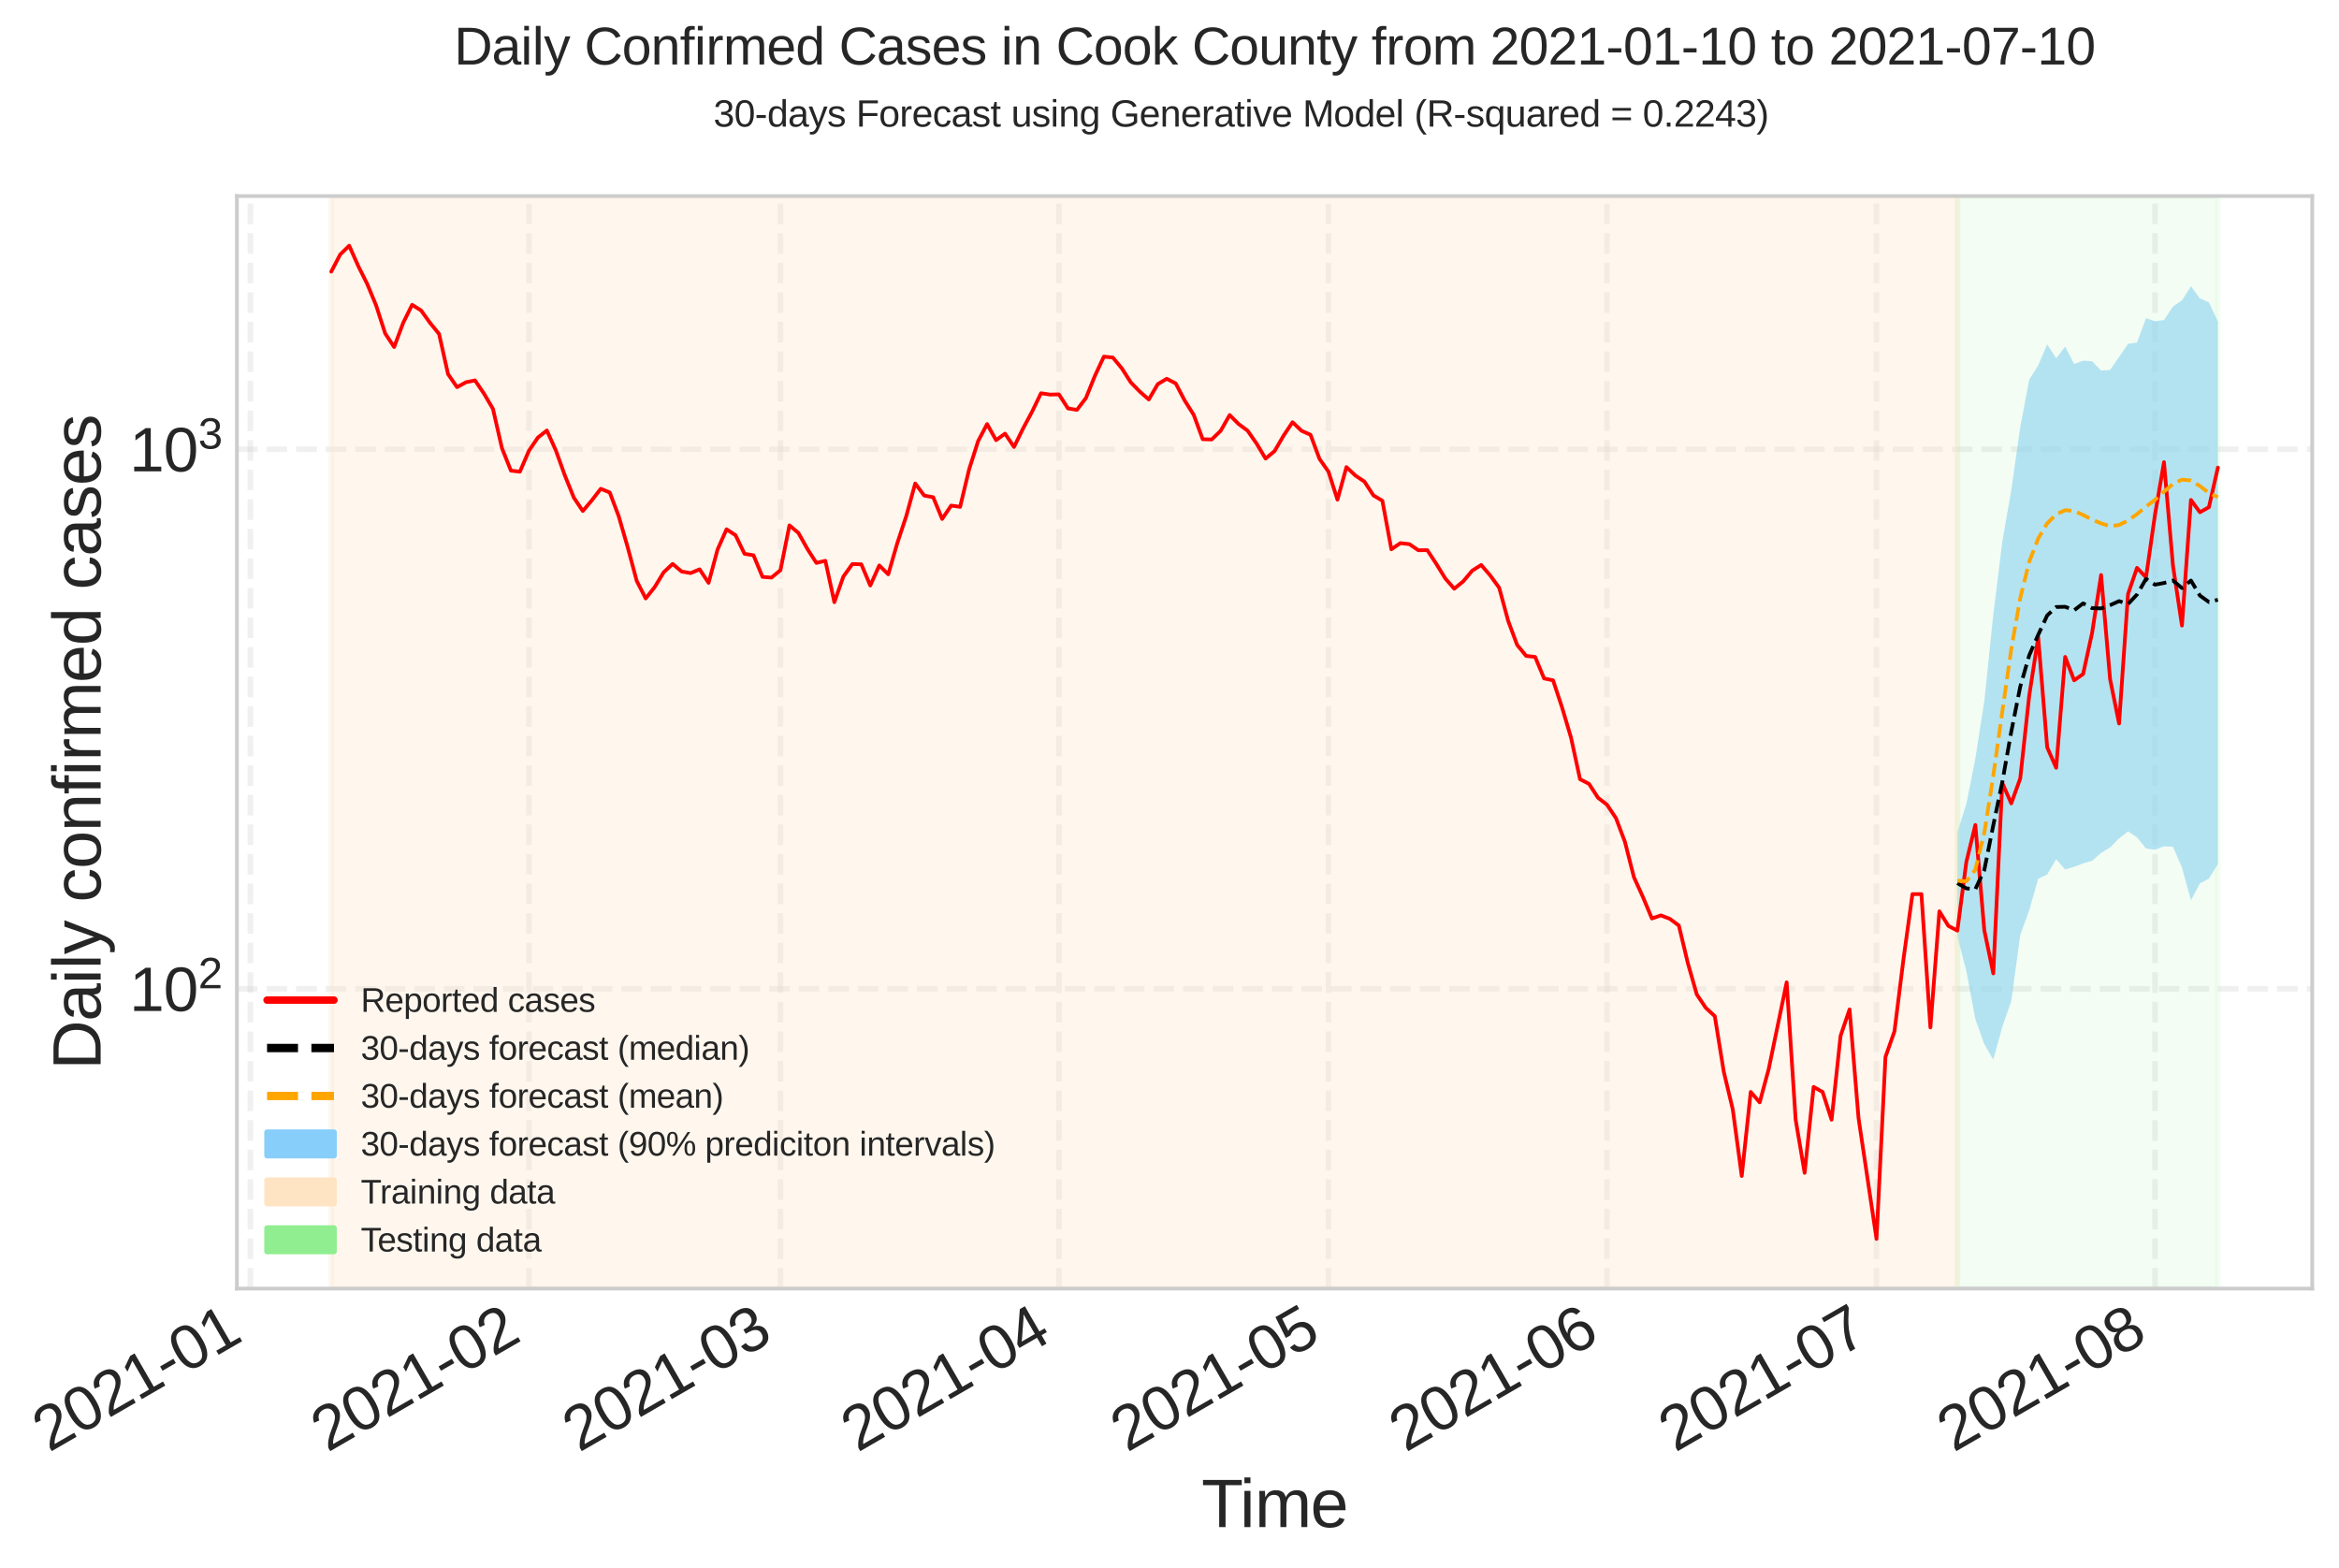 <?xml version="1.0" encoding="utf-8" standalone="no"?>
<!DOCTYPE svg PUBLIC "-//W3C//DTD SVG 1.1//EN"
  "http://www.w3.org/Graphics/SVG/1.1/DTD/svg11.dtd">
<svg height="421.555pt" version="1.1" viewBox="0 0 628.903 421.555" width="628.903pt" xmlns="http://www.w3.org/2000/svg" xmlns:xlink="http://www.w3.org/1999/xlink">
 <defs>
  <style type="text/css">*{stroke-linecap:butt;stroke-linejoin:round;}</style>
 </defs>
 <g id="figure_1">
  <g id="patch_1">
   <path d="M 0 421.555
L 628.903 421.555
L 628.903 0
L 0 0
z
" style="fill:#ffffff;"/>
  </g>
  <g id="axes_1">
   <g id="patch_2">
    <path d="M 63.703 346.482
L 621.703 346.482
L 621.703 52.722
L 63.703 52.722
z
" style="fill:#ffffff;"/>
   </g>
   <g id="matplotlib.axis_1">
    <g id="xtick_1">
     <g id="line2d_1">
      <path clip-path="url(#p4f731fbf15)" d="M 67.326 346.482
L 67.326 52.722
" style="fill:none;stroke:#cccccc;stroke-dasharray:5.55,2.4;stroke-dashoffset:0;stroke-opacity:0.3;stroke-width:1.5;"/>
     </g>
     <g id="line2d_2"/>
     <g id="text_1">
      <!-- 2021-01 -->
      <g style="fill:#262626;" transform="translate(13.179 390.611)rotate(-30)scale(0.165 -0.165)">
       <defs>
        <path d="M 322 0
L 322 397
Q 481 763 711 1042
Q 941 1322 1194 1548
Q 1447 1775 1695 1969
Q 1944 2163 2144 2356
Q 2344 2550 2467 2762
Q 2591 2975 2591 3244
Q 2591 3431 2534 3573
Q 2478 3716 2372 3812
Q 2266 3909 2117 3957
Q 1969 4006 1788 4006
Q 1619 4006 1470 3959
Q 1322 3913 1206 3819
Q 1091 3725 1017 3586
Q 944 3447 922 3263
L 347 3316
Q 375 3553 478 3762
Q 581 3972 762 4130
Q 944 4288 1198 4378
Q 1453 4469 1788 4469
Q 2116 4469 2372 4391
Q 2628 4313 2804 4159
Q 2981 4006 3075 3781
Q 3169 3556 3169 3263
Q 3169 3041 3089 2841
Q 3009 2641 2876 2459
Q 2744 2278 2569 2109
Q 2394 1941 2203 1780
Q 2013 1619 1819 1461
Q 1625 1303 1454 1143
Q 1284 984 1150 820
Q 1016 656 941 478
L 3238 478
L 3238 0
L 322 0
z
" id="LiberationSans-32" transform="scale(0.016)"/>
        <path d="M 3309 2203
Q 3309 1569 3189 1136
Q 3069 703 2861 436
Q 2653 169 2372 53
Q 2091 -63 1772 -63
Q 1450 -63 1172 53
Q 894 169 689 434
Q 484 700 367 1133
Q 250 1566 250 2203
Q 250 2869 367 3305
Q 484 3741 690 4000
Q 897 4259 1178 4364
Q 1459 4469 1791 4469
Q 2106 4469 2382 4364
Q 2659 4259 2865 4000
Q 3072 3741 3190 3305
Q 3309 2869 3309 2203
z
M 2738 2203
Q 2738 2728 2675 3076
Q 2613 3425 2491 3633
Q 2369 3841 2192 3927
Q 2016 4013 1791 4013
Q 1553 4013 1372 3925
Q 1191 3838 1067 3630
Q 944 3422 881 3073
Q 819 2725 819 2203
Q 819 1697 883 1350
Q 947 1003 1070 792
Q 1194 581 1372 489
Q 1550 397 1778 397
Q 2000 397 2178 489
Q 2356 581 2479 792
Q 2603 1003 2670 1350
Q 2738 1697 2738 2203
z
" id="LiberationSans-30" transform="scale(0.016)"/>
        <path d="M 488 0
L 488 478
L 1609 478
L 1609 3866
L 616 3156
L 616 3688
L 1656 4403
L 2175 4403
L 2175 478
L 3247 478
L 3247 0
L 488 0
z
" id="LiberationSans-31" transform="scale(0.016)"/>
        <path d="M 284 1450
L 284 1950
L 1847 1950
L 1847 1450
L 284 1450
z
" id="LiberationSans-2d" transform="scale(0.016)"/>
       </defs>
       <use xlink:href="#LiberationSans-32"/>
       <use x="55.615" xlink:href="#LiberationSans-30"/>
       <use x="111.23" xlink:href="#LiberationSans-32"/>
       <use x="166.846" xlink:href="#LiberationSans-31"/>
       <use x="222.461" xlink:href="#LiberationSans-2d"/>
       <use x="255.762" xlink:href="#LiberationSans-30"/>
       <use x="311.377" xlink:href="#LiberationSans-31"/>
      </g>
     </g>
    </g>
    <g id="xtick_2">
     <g id="line2d_3">
      <path clip-path="url(#p4f731fbf15)" d="M 142.209 346.482
L 142.209 52.722
" style="fill:none;stroke:#cccccc;stroke-dasharray:5.55,2.4;stroke-dashoffset:0;stroke-opacity:0.3;stroke-width:1.5;"/>
     </g>
     <g id="line2d_4"/>
     <g id="text_2">
      <!-- 2021-02 -->
      <g style="fill:#262626;" transform="translate(88.062 390.611)rotate(-30)scale(0.165 -0.165)">
       <use xlink:href="#LiberationSans-32"/>
       <use x="55.615" xlink:href="#LiberationSans-30"/>
       <use x="111.23" xlink:href="#LiberationSans-32"/>
       <use x="166.846" xlink:href="#LiberationSans-31"/>
       <use x="222.461" xlink:href="#LiberationSans-2d"/>
       <use x="255.762" xlink:href="#LiberationSans-30"/>
       <use x="311.377" xlink:href="#LiberationSans-32"/>
      </g>
     </g>
    </g>
    <g id="xtick_3">
     <g id="line2d_5">
      <path clip-path="url(#p4f731fbf15)" d="M 209.845 346.482
L 209.845 52.722
" style="fill:none;stroke:#cccccc;stroke-dasharray:5.55,2.4;stroke-dashoffset:0;stroke-opacity:0.3;stroke-width:1.5;"/>
     </g>
     <g id="line2d_6"/>
     <g id="text_3">
      <!-- 2021-03 -->
      <g style="fill:#262626;" transform="translate(155.698 390.611)rotate(-30)scale(0.165 -0.165)">
       <defs>
        <path d="M 3278 1216
Q 3278 913 3179 675
Q 3081 438 2892 273
Q 2703 109 2423 23
Q 2144 -63 1784 -63
Q 1375 -63 1095 39
Q 816 141 634 308
Q 453 475 362 689
Q 272 903 244 1131
L 825 1184
Q 850 1009 917 865
Q 984 722 1100 619
Q 1216 516 1384 459
Q 1553 403 1784 403
Q 2209 403 2451 612
Q 2694 822 2694 1234
Q 2694 1478 2586 1626
Q 2478 1775 2317 1858
Q 2156 1941 1967 1969
Q 1778 1997 1619 1997
L 1300 1997
L 1300 2484
L 1606 2484
Q 1766 2484 1937 2517
Q 2109 2550 2251 2636
Q 2394 2722 2486 2869
Q 2578 3016 2578 3244
Q 2578 3597 2370 3801
Q 2163 4006 1753 4006
Q 1381 4006 1151 3815
Q 922 3625 884 3278
L 319 3322
Q 353 3613 478 3828
Q 603 4044 795 4186
Q 988 4328 1234 4398
Q 1481 4469 1759 4469
Q 2128 4469 2393 4376
Q 2659 4284 2828 4126
Q 2997 3969 3076 3756
Q 3156 3544 3156 3303
Q 3156 3109 3103 2940
Q 3050 2772 2937 2637
Q 2825 2503 2651 2406
Q 2478 2309 2234 2259
L 2234 2247
Q 2500 2219 2697 2126
Q 2894 2034 3022 1896
Q 3150 1759 3214 1584
Q 3278 1409 3278 1216
z
" id="LiberationSans-33" transform="scale(0.016)"/>
       </defs>
       <use xlink:href="#LiberationSans-32"/>
       <use x="55.615" xlink:href="#LiberationSans-30"/>
       <use x="111.23" xlink:href="#LiberationSans-32"/>
       <use x="166.846" xlink:href="#LiberationSans-31"/>
       <use x="222.461" xlink:href="#LiberationSans-2d"/>
       <use x="255.762" xlink:href="#LiberationSans-30"/>
       <use x="311.377" xlink:href="#LiberationSans-33"/>
      </g>
     </g>
    </g>
    <g id="xtick_4">
     <g id="line2d_7">
      <path clip-path="url(#p4f731fbf15)" d="M 284.729 346.482
L 284.729 52.722
" style="fill:none;stroke:#cccccc;stroke-dasharray:5.55,2.4;stroke-dashoffset:0;stroke-opacity:0.3;stroke-width:1.5;"/>
     </g>
     <g id="line2d_8"/>
     <g id="text_4">
      <!-- 2021-04 -->
      <g style="fill:#262626;" transform="translate(230.581 390.611)rotate(-30)scale(0.165 -0.165)">
       <defs>
        <path d="M 2753 997
L 2753 0
L 2222 0
L 2222 997
L 147 997
L 147 1434
L 2163 4403
L 2753 4403
L 2753 1441
L 3372 1441
L 3372 997
L 2753 997
z
M 2222 3769
Q 2216 3753 2191 3708
Q 2166 3663 2134 3606
Q 2103 3550 2070 3492
Q 2038 3434 2013 3397
L 884 1734
Q 869 1709 839 1668
Q 809 1628 778 1586
Q 747 1544 715 1503
Q 684 1463 666 1441
L 2222 1441
L 2222 3769
z
" id="LiberationSans-34" transform="scale(0.016)"/>
       </defs>
       <use xlink:href="#LiberationSans-32"/>
       <use x="55.615" xlink:href="#LiberationSans-30"/>
       <use x="111.23" xlink:href="#LiberationSans-32"/>
       <use x="166.846" xlink:href="#LiberationSans-31"/>
       <use x="222.461" xlink:href="#LiberationSans-2d"/>
       <use x="255.762" xlink:href="#LiberationSans-30"/>
       <use x="311.377" xlink:href="#LiberationSans-34"/>
      </g>
     </g>
    </g>
    <g id="xtick_5">
     <g id="line2d_9">
      <path clip-path="url(#p4f731fbf15)" d="M 357.196 346.482
L 357.196 52.722
" style="fill:none;stroke:#cccccc;stroke-dasharray:5.55,2.4;stroke-dashoffset:0;stroke-opacity:0.3;stroke-width:1.5;"/>
     </g>
     <g id="line2d_10"/>
     <g id="text_5">
      <!-- 2021-05 -->
      <g style="fill:#262626;" transform="translate(303.049 390.611)rotate(-30)scale(0.165 -0.165)">
       <defs>
        <path d="M 3291 1434
Q 3291 1103 3191 828
Q 3091 553 2894 354
Q 2697 156 2405 46
Q 2113 -63 1728 -63
Q 1381 -63 1123 18
Q 866 100 687 242
Q 509 384 404 575
Q 300 766 256 984
L 825 1050
Q 859 925 921 808
Q 984 691 1092 598
Q 1200 506 1358 451
Q 1516 397 1741 397
Q 1959 397 2137 464
Q 2316 531 2442 662
Q 2569 794 2637 984
Q 2706 1175 2706 1422
Q 2706 1625 2640 1795
Q 2575 1966 2453 2089
Q 2331 2213 2154 2281
Q 1978 2350 1753 2350
Q 1613 2350 1494 2325
Q 1375 2300 1273 2256
Q 1172 2213 1089 2155
Q 1006 2097 934 2034
L 384 2034
L 531 4403
L 3034 4403
L 3034 3925
L 1044 3925
L 959 2528
Q 1109 2644 1334 2726
Q 1559 2809 1869 2809
Q 2197 2809 2459 2709
Q 2722 2609 2906 2426
Q 3091 2244 3191 1991
Q 3291 1738 3291 1434
z
" id="LiberationSans-35" transform="scale(0.016)"/>
       </defs>
       <use xlink:href="#LiberationSans-32"/>
       <use x="55.615" xlink:href="#LiberationSans-30"/>
       <use x="111.23" xlink:href="#LiberationSans-32"/>
       <use x="166.846" xlink:href="#LiberationSans-31"/>
       <use x="222.461" xlink:href="#LiberationSans-2d"/>
       <use x="255.762" xlink:href="#LiberationSans-30"/>
       <use x="311.377" xlink:href="#LiberationSans-35"/>
      </g>
     </g>
    </g>
    <g id="xtick_6">
     <g id="line2d_11">
      <path clip-path="url(#p4f731fbf15)" d="M 432.079 346.482
L 432.079 52.722
" style="fill:none;stroke:#cccccc;stroke-dasharray:5.55,2.4;stroke-dashoffset:0;stroke-opacity:0.3;stroke-width:1.5;"/>
     </g>
     <g id="line2d_12"/>
     <g id="text_6">
      <!-- 2021-06 -->
      <g style="fill:#262626;" transform="translate(377.932 390.611)rotate(-30)scale(0.165 -0.165)">
       <defs>
        <path d="M 3278 1441
Q 3278 1109 3186 832
Q 3094 556 2914 357
Q 2734 159 2468 48
Q 2203 -63 1856 -63
Q 1472 -63 1184 84
Q 897 231 706 507
Q 516 784 420 1186
Q 325 1588 325 2100
Q 325 2688 433 3131
Q 541 3575 744 3872
Q 947 4169 1239 4319
Q 1531 4469 1900 4469
Q 2125 4469 2322 4422
Q 2519 4375 2680 4270
Q 2841 4166 2962 3994
Q 3084 3822 3156 3572
L 2619 3475
Q 2531 3759 2339 3886
Q 2147 4013 1894 4013
Q 1663 4013 1475 3903
Q 1288 3794 1156 3576
Q 1025 3359 954 3031
Q 884 2703 884 2266
Q 1038 2550 1316 2698
Q 1594 2847 1953 2847
Q 2253 2847 2497 2750
Q 2741 2653 2914 2470
Q 3088 2288 3183 2027
Q 3278 1766 3278 1441
z
M 2706 1416
Q 2706 1644 2650 1828
Q 2594 2013 2481 2142
Q 2369 2272 2203 2342
Q 2038 2413 1819 2413
Q 1666 2413 1509 2367
Q 1353 2322 1226 2220
Q 1100 2119 1020 1953
Q 941 1788 941 1550
Q 941 1306 1003 1095
Q 1066 884 1183 728
Q 1300 572 1465 481
Q 1631 391 1838 391
Q 2041 391 2202 461
Q 2363 531 2475 664
Q 2588 797 2647 987
Q 2706 1178 2706 1416
z
" id="LiberationSans-36" transform="scale(0.016)"/>
       </defs>
       <use xlink:href="#LiberationSans-32"/>
       <use x="55.615" xlink:href="#LiberationSans-30"/>
       <use x="111.23" xlink:href="#LiberationSans-32"/>
       <use x="166.846" xlink:href="#LiberationSans-31"/>
       <use x="222.461" xlink:href="#LiberationSans-2d"/>
       <use x="255.762" xlink:href="#LiberationSans-30"/>
       <use x="311.377" xlink:href="#LiberationSans-36"/>
      </g>
     </g>
    </g>
    <g id="xtick_7">
     <g id="line2d_13">
      <path clip-path="url(#p4f731fbf15)" d="M 504.547 346.482
L 504.547 52.722
" style="fill:none;stroke:#cccccc;stroke-dasharray:5.55,2.4;stroke-dashoffset:0;stroke-opacity:0.3;stroke-width:1.5;"/>
     </g>
     <g id="line2d_14"/>
     <g id="text_7">
      <!-- 2021-07 -->
      <g style="fill:#262626;" transform="translate(450.399 390.611)rotate(-30)scale(0.165 -0.165)">
       <defs>
        <path d="M 3238 3947
Q 2906 3441 2628 2973
Q 2350 2506 2150 2032
Q 1950 1559 1839 1061
Q 1728 563 1728 0
L 1141 0
Q 1141 528 1266 1036
Q 1391 1544 1603 2033
Q 1816 2522 2097 2994
Q 2378 3466 2694 3925
L 328 3925
L 328 4403
L 3238 4403
L 3238 3947
z
" id="LiberationSans-37" transform="scale(0.016)"/>
       </defs>
       <use xlink:href="#LiberationSans-32"/>
       <use x="55.615" xlink:href="#LiberationSans-30"/>
       <use x="111.23" xlink:href="#LiberationSans-32"/>
       <use x="166.846" xlink:href="#LiberationSans-31"/>
       <use x="222.461" xlink:href="#LiberationSans-2d"/>
       <use x="255.762" xlink:href="#LiberationSans-30"/>
       <use x="311.377" xlink:href="#LiberationSans-37"/>
      </g>
     </g>
    </g>
    <g id="xtick_8">
     <g id="line2d_15">
      <path clip-path="url(#p4f731fbf15)" d="M 579.43 346.482
L 579.43 52.722
" style="fill:none;stroke:#cccccc;stroke-dasharray:5.55,2.4;stroke-dashoffset:0;stroke-opacity:0.3;stroke-width:1.5;"/>
     </g>
     <g id="line2d_16"/>
     <g id="text_8">
      <!-- 2021-08 -->
      <g style="fill:#262626;" transform="translate(525.283 390.611)rotate(-30)scale(0.165 -0.165)">
       <defs>
        <path d="M 3281 1228
Q 3281 947 3192 711
Q 3103 475 2920 303
Q 2738 131 2453 34
Q 2169 -63 1781 -63
Q 1394 -63 1111 34
Q 828 131 642 301
Q 456 472 367 708
Q 278 944 278 1222
Q 278 1463 351 1650
Q 425 1838 548 1973
Q 672 2109 830 2192
Q 988 2275 1156 2303
L 1156 2316
Q 972 2359 826 2456
Q 681 2553 582 2689
Q 484 2825 432 2990
Q 381 3156 381 3341
Q 381 3572 470 3776
Q 559 3981 734 4136
Q 909 4291 1168 4380
Q 1428 4469 1769 4469
Q 2128 4469 2392 4378
Q 2656 4288 2829 4133
Q 3003 3978 3087 3772
Q 3172 3566 3172 3334
Q 3172 3153 3120 2987
Q 3069 2822 2970 2686
Q 2872 2550 2726 2454
Q 2581 2359 2391 2322
L 2391 2309
Q 2581 2278 2743 2195
Q 2906 2113 3025 1977
Q 3144 1841 3212 1653
Q 3281 1466 3281 1228
z
M 2588 3303
Q 2588 3469 2545 3606
Q 2503 3744 2406 3842
Q 2309 3941 2153 3995
Q 1997 4050 1769 4050
Q 1547 4050 1394 3995
Q 1241 3941 1142 3842
Q 1044 3744 1000 3606
Q 956 3469 956 3303
Q 956 3172 990 3034
Q 1025 2897 1115 2784
Q 1206 2672 1365 2600
Q 1525 2528 1775 2528
Q 2041 2528 2202 2600
Q 2363 2672 2448 2784
Q 2534 2897 2561 3034
Q 2588 3172 2588 3303
z
M 2697 1281
Q 2697 1441 2653 1589
Q 2609 1738 2503 1852
Q 2397 1966 2217 2036
Q 2038 2106 1769 2106
Q 1522 2106 1348 2036
Q 1175 1966 1067 1850
Q 959 1734 909 1582
Q 859 1431 859 1269
Q 859 1066 909 898
Q 959 731 1068 611
Q 1178 491 1356 425
Q 1534 359 1788 359
Q 2044 359 2219 425
Q 2394 491 2500 611
Q 2606 731 2651 901
Q 2697 1072 2697 1281
z
" id="LiberationSans-38" transform="scale(0.016)"/>
       </defs>
       <use xlink:href="#LiberationSans-32"/>
       <use x="55.615" xlink:href="#LiberationSans-30"/>
       <use x="111.23" xlink:href="#LiberationSans-32"/>
       <use x="166.846" xlink:href="#LiberationSans-31"/>
       <use x="222.461" xlink:href="#LiberationSans-2d"/>
       <use x="255.762" xlink:href="#LiberationSans-30"/>
       <use x="311.377" xlink:href="#LiberationSans-38"/>
      </g>
     </g>
    </g>
    <g id="text_9">
     <!-- Time -->
     <g style="fill:#262626;" transform="translate(323.042 410.62)scale(0.18 -0.18)">
      <defs>
       <path d="M 2250 3916
L 2250 0
L 1656 0
L 1656 3916
L 144 3916
L 144 4403
L 3763 4403
L 3763 3916
L 2250 3916
z
" id="LiberationSans-54" transform="scale(0.016)"/>
       <path d="M 428 4100
L 428 4638
L 991 4638
L 991 4100
L 428 4100
z
M 428 0
L 428 3381
L 991 3381
L 991 0
L 428 0
z
" id="LiberationSans-69" transform="scale(0.016)"/>
       <path d="M 2400 0
L 2400 2144
Q 2400 2391 2369 2556
Q 2338 2722 2264 2823
Q 2191 2925 2072 2967
Q 1953 3009 1781 3009
Q 1603 3009 1459 2939
Q 1316 2869 1214 2736
Q 1113 2603 1058 2408
Q 1003 2213 1003 1959
L 1003 0
L 444 0
L 444 2659
Q 444 2766 442 2883
Q 441 3000 437 3104
Q 434 3209 431 3284
Q 428 3359 425 3381
L 956 3381
Q 959 3366 962 3297
Q 966 3228 970 3139
Q 975 3050 978 2958
Q 981 2866 981 2803
L 991 2803
Q 1066 2950 1153 3069
Q 1241 3188 1358 3270
Q 1475 3353 1626 3398
Q 1778 3444 1978 3444
Q 2363 3444 2586 3291
Q 2809 3138 2897 2803
L 2906 2803
Q 2981 2950 3075 3069
Q 3169 3188 3294 3270
Q 3419 3353 3575 3398
Q 3731 3444 3931 3444
Q 4188 3444 4373 3375
Q 4559 3306 4678 3162
Q 4797 3019 4853 2792
Q 4909 2566 4909 2253
L 4909 0
L 4353 0
L 4353 2144
Q 4353 2391 4322 2556
Q 4291 2722 4217 2823
Q 4144 2925 4025 2967
Q 3906 3009 3734 3009
Q 3556 3009 3412 2942
Q 3269 2875 3167 2744
Q 3066 2613 3011 2416
Q 2956 2219 2956 1959
L 2956 0
L 2400 0
z
" id="LiberationSans-6d" transform="scale(0.016)"/>
       <path d="M 863 1572
Q 863 1306 917 1082
Q 972 859 1086 698
Q 1200 538 1378 448
Q 1556 359 1806 359
Q 2172 359 2392 506
Q 2613 653 2691 878
L 3184 738
Q 3131 597 3036 455
Q 2941 313 2781 198
Q 2622 84 2383 10
Q 2144 -63 1806 -63
Q 1056 -63 664 384
Q 272 831 272 1713
Q 272 2188 390 2517
Q 509 2847 715 3053
Q 922 3259 1197 3351
Q 1472 3444 1784 3444
Q 2209 3444 2495 3306
Q 2781 3169 2954 2926
Q 3128 2684 3201 2356
Q 3275 2028 3275 1647
L 3275 1572
L 863 1572
z
M 2694 2003
Q 2647 2538 2422 2783
Q 2197 3028 1775 3028
Q 1634 3028 1479 2983
Q 1325 2938 1194 2822
Q 1063 2706 972 2507
Q 881 2309 869 2003
L 2694 2003
z
" id="LiberationSans-65" transform="scale(0.016)"/>
      </defs>
      <use xlink:href="#LiberationSans-54"/>
      <use x="57.334" xlink:href="#LiberationSans-69"/>
      <use x="79.551" xlink:href="#LiberationSans-6d"/>
      <use x="162.852" xlink:href="#LiberationSans-65"/>
     </g>
    </g>
   </g>
   <g id="matplotlib.axis_2">
    <g id="ytick_1">
     <g id="line2d_17">
      <path clip-path="url(#p4f731fbf15)" d="M 63.703 265.885
L 621.703 265.885
" style="fill:none;stroke:#cccccc;stroke-dasharray:5.55,2.4;stroke-dashoffset:0;stroke-opacity:0.3;stroke-width:1.5;"/>
     </g>
     <g id="line2d_18"/>
     <g id="text_10">
      <!-- $\mathdefault{10^{2}}$ -->
      <g style="fill:#262626;" transform="translate(34.793 271.864)scale(0.165 -0.165)">
       <use transform="translate(0 0.141)" xlink:href="#LiberationSans-31"/>
       <use transform="translate(55.615 0.141)" xlink:href="#LiberationSans-30"/>
       <use transform="translate(112.155 37.12)scale(0.7)" xlink:href="#LiberationSans-32"/>
      </g>
     </g>
    </g>
    <g id="ytick_2">
     <g id="line2d_19">
      <path clip-path="url(#p4f731fbf15)" d="M 63.703 120.788
L 621.703 120.788
" style="fill:none;stroke:#cccccc;stroke-dasharray:5.55,2.4;stroke-dashoffset:0;stroke-opacity:0.3;stroke-width:1.5;"/>
     </g>
     <g id="line2d_20"/>
     <g id="text_11">
      <!-- $\mathdefault{10^{3}}$ -->
      <g style="fill:#262626;" transform="translate(34.793 126.767)scale(0.165 -0.165)">
       <use transform="translate(0 0.141)" xlink:href="#LiberationSans-31"/>
       <use transform="translate(55.615 0.141)" xlink:href="#LiberationSans-30"/>
       <use transform="translate(112.155 37.12)scale(0.7)" xlink:href="#LiberationSans-33"/>
      </g>
     </g>
    </g>
    <g id="ytick_3">
     <g id="line2d_21"/>
    </g>
    <g id="ytick_4">
     <g id="line2d_22"/>
    </g>
    <g id="ytick_5">
     <g id="line2d_23"/>
    </g>
    <g id="ytick_6">
     <g id="line2d_24"/>
    </g>
    <g id="ytick_7">
     <g id="line2d_25"/>
    </g>
    <g id="ytick_8">
     <g id="line2d_26"/>
    </g>
    <g id="ytick_9">
     <g id="line2d_27"/>
    </g>
    <g id="ytick_10">
     <g id="line2d_28"/>
    </g>
    <g id="ytick_11">
     <g id="line2d_29"/>
    </g>
    <g id="ytick_12">
     <g id="line2d_30"/>
    </g>
    <g id="ytick_13">
     <g id="line2d_31"/>
    </g>
    <g id="ytick_14">
     <g id="line2d_32"/>
    </g>
    <g id="ytick_15">
     <g id="line2d_33"/>
    </g>
    <g id="ytick_16">
     <g id="line2d_34"/>
    </g>
    <g id="ytick_17">
     <g id="line2d_35"/>
    </g>
    <g id="ytick_18">
     <g id="line2d_36"/>
    </g>
    <g id="text_12">
     <!-- Daily confirmed cases -->
     <g style="fill:#262626;" transform="translate(27.058 287.629)rotate(-90)scale(0.18 -0.18)">
      <defs>
       <path d="M 4316 2247
Q 4316 1697 4150 1276
Q 3984 856 3696 573
Q 3409 291 3017 145
Q 2625 0 2172 0
L 525 0
L 525 4403
L 1981 4403
Q 2491 4403 2920 4276
Q 3350 4150 3659 3886
Q 3969 3622 4142 3215
Q 4316 2809 4316 2247
z
M 3716 2247
Q 3716 2694 3587 3011
Q 3459 3328 3228 3531
Q 2997 3734 2675 3829
Q 2353 3925 1969 3925
L 1122 3925
L 1122 478
L 2103 478
Q 2450 478 2745 590
Q 3041 703 3256 925
Q 3472 1147 3594 1478
Q 3716 1809 3716 2247
z
" id="LiberationSans-44" transform="scale(0.016)"/>
       <path d="M 1294 -63
Q 784 -63 528 206
Q 272 475 272 944
Q 272 1278 398 1492
Q 525 1706 729 1828
Q 934 1950 1196 1997
Q 1459 2044 1731 2050
L 2491 2063
L 2491 2247
Q 2491 2456 2447 2603
Q 2403 2750 2312 2840
Q 2222 2931 2086 2973
Q 1950 3016 1766 3016
Q 1603 3016 1472 2992
Q 1341 2969 1244 2908
Q 1147 2847 1087 2742
Q 1028 2638 1009 2478
L 422 2531
Q 453 2731 540 2898
Q 628 3066 789 3187
Q 950 3309 1192 3376
Q 1434 3444 1778 3444
Q 2416 3444 2737 3151
Q 3059 2859 3059 2306
L 3059 850
Q 3059 600 3125 473
Q 3191 347 3375 347
Q 3422 347 3469 353
Q 3516 359 3559 369
L 3559 19
Q 3453 -6 3348 -18
Q 3244 -31 3125 -31
Q 2966 -31 2852 11
Q 2738 53 2666 139
Q 2594 225 2556 351
Q 2519 478 2509 647
L 2491 647
Q 2400 484 2292 353
Q 2184 222 2040 130
Q 1897 38 1714 -12
Q 1531 -63 1294 -63
z
M 1422 359
Q 1691 359 1892 457
Q 2094 556 2226 709
Q 2359 863 2425 1044
Q 2491 1225 2491 1391
L 2491 1669
L 1875 1656
Q 1669 1653 1483 1626
Q 1297 1600 1156 1522
Q 1016 1444 933 1303
Q 850 1163 850 934
Q 850 659 998 509
Q 1147 359 1422 359
z
" id="LiberationSans-61" transform="scale(0.016)"/>
       <path d="M 431 0
L 431 4638
L 994 4638
L 994 0
L 431 0
z
" id="LiberationSans-6c" transform="scale(0.016)"/>
       <path d="M 1888 0
Q 1769 -306 1645 -551
Q 1522 -797 1369 -970
Q 1216 -1144 1028 -1236
Q 841 -1328 597 -1328
Q 491 -1328 400 -1322
Q 309 -1316 209 -1294
L 209 -872
Q 269 -881 344 -886
Q 419 -891 472 -891
Q 719 -891 931 -706
Q 1144 -522 1303 -119
L 1356 16
L 16 3381
L 616 3381
L 1328 1513
Q 1359 1428 1407 1287
Q 1456 1147 1504 1006
Q 1553 866 1590 753
Q 1628 641 1634 613
Q 1644 647 1680 748
Q 1716 850 1761 975
Q 1806 1100 1853 1228
Q 1900 1356 1931 1450
L 2594 3381
L 3188 3381
L 1888 0
z
" id="LiberationSans-79" transform="scale(0.016)"/>
       <path id="LiberationSans-20" transform="scale(0.016)"/>
       <path d="M 859 1706
Q 859 1416 901 1172
Q 944 928 1044 751
Q 1144 575 1308 478
Q 1472 381 1713 381
Q 2013 381 2214 543
Q 2416 706 2463 1044
L 3031 1006
Q 3003 797 2909 603
Q 2816 409 2655 262
Q 2494 116 2262 26
Q 2031 -63 1728 -63
Q 1331 -63 1053 71
Q 775 206 601 442
Q 428 678 350 998
Q 272 1319 272 1694
Q 272 2034 328 2295
Q 384 2556 486 2751
Q 588 2947 725 3080
Q 863 3213 1023 3292
Q 1184 3372 1362 3408
Q 1541 3444 1722 3444
Q 2006 3444 2228 3366
Q 2450 3288 2611 3152
Q 2772 3016 2872 2831
Q 2972 2647 3013 2434
L 2434 2391
Q 2391 2672 2212 2837
Q 2034 3003 1706 3003
Q 1466 3003 1305 2923
Q 1144 2844 1044 2683
Q 944 2522 901 2278
Q 859 2034 859 1706
z
" id="LiberationSans-63" transform="scale(0.016)"/>
       <path d="M 3291 1694
Q 3291 806 2900 371
Q 2509 -63 1766 -63
Q 1413 -63 1134 43
Q 856 150 664 369
Q 472 588 370 917
Q 269 1247 269 1694
Q 269 3444 1784 3444
Q 2178 3444 2464 3334
Q 2750 3225 2933 3006
Q 3116 2788 3203 2459
Q 3291 2131 3291 1694
z
M 2700 1694
Q 2700 2088 2639 2344
Q 2578 2600 2461 2753
Q 2344 2906 2175 2967
Q 2006 3028 1794 3028
Q 1578 3028 1404 2964
Q 1231 2900 1109 2745
Q 988 2591 923 2334
Q 859 2078 859 1694
Q 859 1300 928 1042
Q 997 784 1117 631
Q 1238 478 1402 415
Q 1566 353 1759 353
Q 1975 353 2150 414
Q 2325 475 2447 628
Q 2569 781 2634 1040
Q 2700 1300 2700 1694
z
" id="LiberationSans-6f" transform="scale(0.016)"/>
       <path d="M 2578 0
L 2578 2144
Q 2578 2391 2542 2556
Q 2506 2722 2425 2823
Q 2344 2925 2211 2967
Q 2078 3009 1881 3009
Q 1681 3009 1520 2939
Q 1359 2869 1245 2736
Q 1131 2603 1068 2408
Q 1006 2213 1006 1959
L 1006 0
L 444 0
L 444 2659
Q 444 2766 442 2883
Q 441 3000 437 3104
Q 434 3209 431 3284
Q 428 3359 425 3381
L 956 3381
Q 959 3366 962 3297
Q 966 3228 970 3139
Q 975 3050 978 2958
Q 981 2866 981 2803
L 991 2803
Q 1072 2950 1169 3069
Q 1266 3188 1394 3270
Q 1522 3353 1687 3398
Q 1853 3444 2072 3444
Q 2353 3444 2556 3375
Q 2759 3306 2890 3162
Q 3022 3019 3083 2792
Q 3144 2566 3144 2253
L 3144 0
L 2578 0
z
" id="LiberationSans-6e" transform="scale(0.016)"/>
       <path d="M 1128 2972
L 1128 0
L 566 0
L 566 2972
L 91 2972
L 91 3381
L 566 3381
L 566 3763
Q 566 3947 600 4105
Q 634 4263 726 4380
Q 819 4497 978 4564
Q 1138 4631 1391 4631
Q 1491 4631 1598 4622
Q 1706 4613 1788 4594
L 1788 4166
Q 1734 4175 1664 4183
Q 1594 4191 1538 4191
Q 1413 4191 1333 4156
Q 1253 4122 1208 4058
Q 1163 3994 1145 3900
Q 1128 3806 1128 3684
L 1128 3381
L 1788 3381
L 1788 2972
L 1128 2972
z
" id="LiberationSans-66" transform="scale(0.016)"/>
       <path d="M 444 0
L 444 2594
Q 444 2700 442 2811
Q 441 2922 437 3025
Q 434 3128 431 3218
Q 428 3309 425 3381
L 956 3381
Q 959 3309 964 3217
Q 969 3125 973 3028
Q 978 2931 979 2842
Q 981 2753 981 2691
L 994 2691
Q 1053 2884 1120 3026
Q 1188 3169 1278 3261
Q 1369 3353 1494 3398
Q 1619 3444 1797 3444
Q 1866 3444 1928 3433
Q 1991 3422 2025 3413
L 2025 2897
Q 1969 2913 1894 2920
Q 1819 2928 1725 2928
Q 1531 2928 1395 2840
Q 1259 2753 1173 2598
Q 1088 2444 1047 2230
Q 1006 2016 1006 1763
L 1006 0
L 444 0
z
" id="LiberationSans-72" transform="scale(0.016)"/>
       <path d="M 2566 544
Q 2409 219 2151 78
Q 1894 -63 1513 -63
Q 872 -63 570 368
Q 269 800 269 1675
Q 269 3444 1513 3444
Q 1897 3444 2153 3303
Q 2409 3163 2566 2856
L 2572 2856
Q 2572 2888 2570 2955
Q 2569 3022 2567 3095
Q 2566 3169 2566 3234
Q 2566 3300 2566 3328
L 2566 4638
L 3128 4638
L 3128 697
Q 3128 575 3129 462
Q 3131 350 3134 256
Q 3138 163 3141 95
Q 3144 28 3147 0
L 2609 0
Q 2603 31 2598 89
Q 2594 147 2589 222
Q 2584 297 2581 380
Q 2578 463 2578 544
L 2566 544
z
M 859 1694
Q 859 1344 903 1094
Q 947 844 1044 683
Q 1141 522 1291 447
Q 1441 372 1656 372
Q 1878 372 2048 444
Q 2219 516 2333 677
Q 2447 838 2506 1097
Q 2566 1356 2566 1731
Q 2566 2091 2506 2339
Q 2447 2588 2331 2741
Q 2216 2894 2048 2961
Q 1881 3028 1663 3028
Q 1456 3028 1306 2956
Q 1156 2884 1056 2725
Q 956 2566 907 2311
Q 859 2056 859 1694
z
" id="LiberationSans-64" transform="scale(0.016)"/>
       <path d="M 2969 934
Q 2969 697 2876 511
Q 2784 325 2609 198
Q 2434 72 2179 4
Q 1925 -63 1597 -63
Q 1303 -63 1067 -17
Q 831 28 653 128
Q 475 228 354 392
Q 234 556 178 794
L 675 891
Q 747 619 972 492
Q 1197 366 1597 366
Q 1778 366 1929 391
Q 2081 416 2190 477
Q 2300 538 2361 639
Q 2422 741 2422 891
Q 2422 1044 2350 1142
Q 2278 1241 2150 1306
Q 2022 1372 1839 1420
Q 1656 1469 1438 1528
Q 1234 1581 1034 1647
Q 834 1713 673 1820
Q 513 1928 413 2087
Q 313 2247 313 2488
Q 313 2950 642 3192
Q 972 3434 1603 3434
Q 2163 3434 2492 3237
Q 2822 3041 2909 2606
L 2403 2544
Q 2375 2675 2300 2764
Q 2225 2853 2119 2908
Q 2013 2963 1880 2986
Q 1747 3009 1603 3009
Q 1222 3009 1040 2893
Q 859 2778 859 2544
Q 859 2406 926 2317
Q 994 2228 1114 2167
Q 1234 2106 1403 2061
Q 1572 2016 1775 1966
Q 1909 1931 2050 1892
Q 2191 1853 2323 1798
Q 2456 1744 2573 1670
Q 2691 1597 2778 1494
Q 2866 1391 2917 1253
Q 2969 1116 2969 934
z
" id="LiberationSans-73" transform="scale(0.016)"/>
      </defs>
      <use xlink:href="#LiberationSans-44"/>
      <use x="72.217" xlink:href="#LiberationSans-61"/>
      <use x="127.832" xlink:href="#LiberationSans-69"/>
      <use x="150.049" xlink:href="#LiberationSans-6c"/>
      <use x="172.266" xlink:href="#LiberationSans-79"/>
      <use x="222.266" xlink:href="#LiberationSans-20"/>
      <use x="250.049" xlink:href="#LiberationSans-63"/>
      <use x="300.049" xlink:href="#LiberationSans-6f"/>
      <use x="355.664" xlink:href="#LiberationSans-6e"/>
      <use x="411.279" xlink:href="#LiberationSans-66"/>
      <use x="439.062" xlink:href="#LiberationSans-69"/>
      <use x="461.279" xlink:href="#LiberationSans-72"/>
      <use x="494.58" xlink:href="#LiberationSans-6d"/>
      <use x="577.881" xlink:href="#LiberationSans-65"/>
      <use x="633.496" xlink:href="#LiberationSans-64"/>
      <use x="689.111" xlink:href="#LiberationSans-20"/>
      <use x="716.895" xlink:href="#LiberationSans-63"/>
      <use x="766.895" xlink:href="#LiberationSans-61"/>
      <use x="822.51" xlink:href="#LiberationSans-73"/>
      <use x="872.51" xlink:href="#LiberationSans-65"/>
      <use x="928.125" xlink:href="#LiberationSans-73"/>
     </g>
    </g>
   </g>
   <g id="PolyCollection_1">
    <defs>
     <path d="M 526.287 -197.753
L 526.287 -169.731
L 528.703 -160.461
L 531.118 -147.543
L 533.534 -140.816
L 535.949 -136.611
L 538.365 -145.429
L 540.781 -152.371
L 543.196 -170.133
L 545.612 -176.783
L 548.027 -185.287
L 550.443 -186.419
L 552.858 -190.537
L 555.274 -187.759
L 557.69 -188.474
L 560.105 -189.403
L 562.521 -190.1
L 564.936 -192.217
L 567.352 -193.682
L 569.768 -196.116
L 572.183 -198.011
L 574.599 -196.381
L 577.014 -193.405
L 579.43 -193.058
L 581.845 -193.991
L 584.261 -193.854
L 586.677 -188.287
L 589.092 -179.474
L 591.508 -184.014
L 593.923 -185.287
L 596.339 -189.218
L 596.339 -335.087
L 596.339 -335.087
L 593.923 -340.264
L 591.508 -341.299
L 589.092 -344.58
L 586.677 -340.77
L 584.261 -339.132
L 581.845 -335.477
L 579.43 -335.208
L 577.014 -336.009
L 574.599 -329.443
L 572.183 -329.099
L 569.768 -325.569
L 567.352 -322.086
L 564.936 -321.911
L 562.521 -324.423
L 560.105 -324.579
L 557.69 -323.683
L 555.274 -328.367
L 552.858 -325.215
L 550.443 -328.954
L 548.027 -323.341
L 545.612 -319.458
L 543.196 -306.687
L 540.781 -289.772
L 538.365 -275.878
L 535.949 -256.276
L 533.534 -233.045
L 531.118 -217.555
L 528.703 -205.383
L 526.287 -197.753
z
" id="m7c1d618214"/>
    </defs>
    <g clip-path="url(#p4f731fbf15)">
     <use style="fill:#87cefa;fill-opacity:0.6;" x="0" xlink:href="#m7c1d618214" y="421.555"/>
    </g>
   </g>
   <g id="patch_3">
    <path clip-path="url(#p4f731fbf15)" d="M 89.066 346.482
L 89.066 52.722
L 526.287 52.722
L 526.287 346.482
z
" style="fill:#ffe4c4;opacity:0.3;stroke:#ffe4c4;stroke-linejoin:miter;stroke-width:1.5;"/>
   </g>
   <g id="patch_4">
    <path clip-path="url(#p4f731fbf15)" d="M 526.287 346.482
L 526.287 52.722
L 596.339 52.722
L 596.339 346.482
z
" style="fill:#90ee90;opacity:0.1;stroke:#90ee90;stroke-linejoin:miter;stroke-width:1.5;"/>
   </g>
   <g id="line2d_37">
    <path clip-path="url(#p4f731fbf15)" d="M 89.066 73.041
L 91.482 68.413
L 93.897 66.074
L 96.313 71.506
L 98.729 76.333
L 101.144 82.159
L 103.56 89.654
L 105.975 93.31
L 108.391 86.849
L 110.807 81.961
L 113.222 83.477
L 115.638 86.834
L 118.053 89.792
L 120.469 100.593
L 122.884 104.101
L 125.3 102.78
L 127.716 102.28
L 130.131 105.836
L 132.547 109.943
L 134.962 120.512
L 137.378 126.552
L 139.794 126.828
L 142.209 121.218
L 144.625 117.654
L 147.04 115.752
L 149.456 121.117
L 151.871 127.821
L 154.287 133.803
L 156.703 137.406
L 159.118 134.551
L 161.534 131.431
L 163.949 132.424
L 166.365 138.833
L 168.781 147.182
L 171.196 156.188
L 173.612 160.914
L 176.027 157.868
L 178.443 153.888
L 180.858 151.627
L 183.274 153.675
L 185.69 154.101
L 188.105 153.083
L 190.521 156.721
L 192.936 147.76
L 195.352 142.317
L 197.768 143.916
L 200.183 148.911
L 202.599 149.306
L 205.014 155.114
L 207.43 155.31
L 209.845 153.315
L 212.261 141.262
L 214.677 143.3
L 217.092 147.605
L 219.508 151.361
L 221.923 150.79
L 224.339 161.923
L 226.755 155.049
L 229.17 151.668
L 231.586 151.73
L 234.001 157.438
L 236.417 152.04
L 238.833 154.423
L 241.248 146.081
L 243.664 138.799
L 246.079 130
L 248.495 133.248
L 250.91 133.695
L 253.326 139.542
L 255.742 135.946
L 258.157 136.284
L 260.573 126.207
L 262.988 118.621
L 265.404 114.031
L 267.82 118.353
L 270.235 116.596
L 272.651 120.186
L 275.066 115.231
L 277.482 110.744
L 279.897 105.737
L 282.313 106.095
L 284.729 106.045
L 287.144 109.816
L 289.56 110.209
L 291.975 107.04
L 294.391 101.07
L 296.807 95.889
L 299.222 96.144
L 301.638 99.048
L 304.053 102.828
L 306.469 105.302
L 308.884 107.417
L 311.3 103.284
L 313.716 101.84
L 316.131 103.112
L 318.547 107.713
L 320.962 111.545
L 323.378 118.099
L 325.794 118.172
L 328.209 115.846
L 330.625 111.599
L 333.04 114.02
L 335.456 115.811
L 337.871 119.282
L 340.287 123.308
L 342.703 121.295
L 345.118 117.152
L 347.534 113.523
L 349.949 115.834
L 352.365 116.903
L 354.781 123.387
L 357.196 126.828
L 359.612 134.363
L 362.027 125.592
L 364.443 127.877
L 366.858 129.492
L 369.274 133.202
L 371.69 134.645
L 374.105 147.702
L 376.521 146.043
L 378.936 146.307
L 381.352 147.954
L 383.768 147.934
L 386.183 151.607
L 388.599 155.528
L 391.014 158.301
L 393.43 156.321
L 395.845 153.442
L 398.261 151.916
L 400.677 154.724
L 403.092 158.027
L 405.508 166.934
L 407.923 173.417
L 410.339 176.36
L 412.755 176.635
L 415.17 182.427
L 417.586 182.932
L 420.001 190.232
L 422.417 198.36
L 424.833 209.521
L 427.248 210.77
L 429.664 214.505
L 432.079 216.373
L 434.495 219.978
L 436.91 226.374
L 439.326 235.875
L 441.742 241.181
L 444.157 246.974
L 446.573 246.139
L 448.988 247.068
L 451.404 248.869
L 453.82 258.969
L 456.235 267.416
L 458.651 271.003
L 461.066 273.228
L 463.482 288.181
L 465.897 298.285
L 468.313 316.203
L 470.729 293.615
L 473.144 296.416
L 475.56 287.467
L 480.391 264.145
L 482.807 301.086
L 485.222 315.368
L 487.638 292.26
L 490.053 293.615
L 492.469 301.086
L 494.884 278.544
L 497.3 271.414
L 499.716 300.647
L 504.547 333.129
L 506.962 284.182
L 509.378 277.324
L 511.794 257.961
L 514.209 240.419
L 516.625 240.419
L 519.04 276.275
L 521.456 245.044
L 523.871 248.966
L 526.287 250.231
L 528.703 231.784
L 531.118 221.83
L 533.534 250.133
L 535.949 261.74
L 538.365 210.508
L 540.781 216.029
L 543.196 209.316
L 545.612 187.051
L 548.027 171.387
L 550.443 200.959
L 552.858 206.454
L 555.274 176.635
L 557.69 182.932
L 560.105 181.232
L 562.521 170.161
L 564.936 154.616
L 567.352 182.595
L 569.768 194.55
L 572.183 159.711
L 574.599 152.685
L 577.014 155.245
L 579.43 138.398
L 581.845 124.273
L 584.261 152.102
L 586.677 168.205
L 589.092 134.426
L 591.508 137.735
L 593.923 136.381
L 596.339 125.728
L 596.339 125.728
" style="fill:none;stroke:#ff0000;stroke-linecap:round;"/>
   </g>
   <g id="line2d_38">
    <path clip-path="url(#p4f731fbf15)" d="M 526.287 237.461
L 528.703 238.881
L 531.118 239.087
L 533.534 233.948
L 535.949 221.892
L 538.365 210.325
L 540.781 196.762
L 543.196 184.645
L 545.612 176.208
L 548.027 170.687
L 550.443 165.483
L 552.858 163.219
L 555.274 163.157
L 557.69 164.09
L 560.105 162.238
L 562.521 163.529
L 564.936 163.591
L 567.352 162.727
L 569.768 161.633
L 572.183 162.421
L 574.599 159.851
L 577.014 155.66
L 579.43 157.213
L 581.845 156.765
L 584.261 156.1
L 586.677 158.118
L 589.092 156.1
L 591.508 160.145
L 593.923 161.874
L 596.339 161.273
" style="fill:none;stroke:#000000;stroke-dasharray:3.7,1.6;stroke-dashoffset:0;"/>
   </g>
   <g id="line2d_39">
    <path clip-path="url(#p4f731fbf15)" d="M 526.287 236.818
L 528.703 236.951
L 531.118 233.856
L 533.534 223.934
L 535.949 208.583
L 538.365 191.381
L 540.781 174.566
L 543.196 160.799
L 545.612 151.043
L 548.027 144.797
L 550.443 140.722
L 552.858 138.296
L 555.274 137.177
L 557.69 137.387
L 560.105 138.473
L 562.521 139.712
L 564.936 140.732
L 567.352 141.501
L 569.768 141.173
L 572.183 139.945
L 574.599 138.232
L 577.014 136.203
L 579.43 134.396
L 581.845 132.194
L 584.261 130.113
L 586.677 128.975
L 589.092 129.187
L 591.508 130.689
L 593.923 132.538
L 596.339 133.675
" style="fill:none;stroke:#ffa500;stroke-dasharray:3.7,1.6;stroke-dashoffset:0;"/>
   </g>
   <g id="patch_5">
    <path d="M 63.703 346.482
L 63.703 52.722
" style="fill:none;stroke:#cccccc;stroke-linecap:square;stroke-linejoin:miter;"/>
   </g>
   <g id="patch_6">
    <path d="M 621.703 346.482
L 621.703 52.722
" style="fill:none;stroke:#cccccc;stroke-linecap:square;stroke-linejoin:miter;"/>
   </g>
   <g id="patch_7">
    <path d="M 63.703 346.482
L 621.703 346.482
" style="fill:none;stroke:#cccccc;stroke-linecap:square;stroke-linejoin:miter;"/>
   </g>
   <g id="patch_8">
    <path d="M 63.703 52.722
L 621.703 52.722
" style="fill:none;stroke:#cccccc;stroke-linecap:square;stroke-linejoin:miter;"/>
   </g>
   <g id="text_13">
    <!-- Daily Confirmed Cases in Cook County from 2021-01-10 to 2021-07-10 -->
    <g style="fill:#262626;" transform="translate(122.105 17.346)scale(0.14 -0.14)">
     <defs>
      <path d="M 2475 3981
Q 2100 3981 1811 3856
Q 1522 3731 1326 3500
Q 1131 3269 1031 2944
Q 931 2619 931 2222
Q 931 1825 1039 1495
Q 1147 1166 1348 928
Q 1550 691 1842 559
Q 2134 428 2500 428
Q 2756 428 2967 495
Q 3178 563 3348 684
Q 3519 806 3653 973
Q 3788 1141 3891 1344
L 4378 1100
Q 4259 853 4084 640
Q 3909 428 3673 272
Q 3438 116 3139 26
Q 2841 -63 2472 -63
Q 1938 -63 1536 107
Q 1134 278 864 583
Q 594 888 459 1306
Q 325 1725 325 2222
Q 325 2738 467 3153
Q 609 3569 882 3861
Q 1156 4153 1556 4311
Q 1956 4469 2469 4469
Q 3172 4469 3644 4194
Q 4116 3919 4338 3378
L 3772 3191
Q 3709 3347 3603 3489
Q 3497 3631 3337 3740
Q 3178 3850 2964 3915
Q 2750 3981 2475 3981
z
" id="LiberationSans-43" transform="scale(0.016)"/>
      <path d="M 2550 0
L 1406 1544
L 994 1203
L 994 0
L 431 0
L 431 4638
L 994 4638
L 994 1741
L 2478 3381
L 3138 3381
L 1766 1928
L 3209 0
L 2550 0
z
" id="LiberationSans-6b" transform="scale(0.016)"/>
      <path d="M 981 3381
L 981 1238
Q 981 991 1017 825
Q 1053 659 1134 557
Q 1216 456 1348 414
Q 1481 372 1678 372
Q 1878 372 2039 442
Q 2200 513 2314 645
Q 2428 778 2490 973
Q 2553 1169 2553 1422
L 2553 3381
L 3116 3381
L 3116 722
Q 3116 616 3117 498
Q 3119 381 3122 276
Q 3125 172 3128 97
Q 3131 22 3134 0
L 2603 0
Q 2600 16 2597 84
Q 2594 153 2589 242
Q 2584 331 2581 423
Q 2578 516 2578 578
L 2569 578
Q 2488 431 2391 312
Q 2294 194 2166 111
Q 2038 28 1872 -17
Q 1706 -63 1488 -63
Q 1206 -63 1003 6
Q 800 75 669 219
Q 538 363 477 588
Q 416 813 416 1128
L 416 3381
L 981 3381
z
" id="LiberationSans-75" transform="scale(0.016)"/>
      <path d="M 1731 25
Q 1603 -9 1470 -29
Q 1338 -50 1163 -50
Q 488 -50 488 716
L 488 2972
L 97 2972
L 97 3381
L 509 3381
L 675 4138
L 1050 4138
L 1050 3381
L 1675 3381
L 1675 2972
L 1050 2972
L 1050 838
Q 1050 594 1129 495
Q 1209 397 1406 397
Q 1488 397 1564 409
Q 1641 422 1731 441
L 1731 25
z
" id="LiberationSans-74" transform="scale(0.016)"/>
     </defs>
     <use xlink:href="#LiberationSans-44"/>
     <use x="72.217" xlink:href="#LiberationSans-61"/>
     <use x="127.832" xlink:href="#LiberationSans-69"/>
     <use x="150.049" xlink:href="#LiberationSans-6c"/>
     <use x="172.266" xlink:href="#LiberationSans-79"/>
     <use x="222.266" xlink:href="#LiberationSans-20"/>
     <use x="250.049" xlink:href="#LiberationSans-43"/>
     <use x="322.266" xlink:href="#LiberationSans-6f"/>
     <use x="377.881" xlink:href="#LiberationSans-6e"/>
     <use x="433.496" xlink:href="#LiberationSans-66"/>
     <use x="461.279" xlink:href="#LiberationSans-69"/>
     <use x="483.496" xlink:href="#LiberationSans-72"/>
     <use x="516.797" xlink:href="#LiberationSans-6d"/>
     <use x="600.098" xlink:href="#LiberationSans-65"/>
     <use x="655.713" xlink:href="#LiberationSans-64"/>
     <use x="711.328" xlink:href="#LiberationSans-20"/>
     <use x="739.111" xlink:href="#LiberationSans-43"/>
     <use x="811.328" xlink:href="#LiberationSans-61"/>
     <use x="866.943" xlink:href="#LiberationSans-73"/>
     <use x="916.943" xlink:href="#LiberationSans-65"/>
     <use x="972.559" xlink:href="#LiberationSans-73"/>
     <use x="1022.559" xlink:href="#LiberationSans-20"/>
     <use x="1050.342" xlink:href="#LiberationSans-69"/>
     <use x="1072.559" xlink:href="#LiberationSans-6e"/>
     <use x="1128.174" xlink:href="#LiberationSans-20"/>
     <use x="1155.957" xlink:href="#LiberationSans-43"/>
     <use x="1228.174" xlink:href="#LiberationSans-6f"/>
     <use x="1283.789" xlink:href="#LiberationSans-6f"/>
     <use x="1339.404" xlink:href="#LiberationSans-6b"/>
     <use x="1389.404" xlink:href="#LiberationSans-20"/>
     <use x="1417.188" xlink:href="#LiberationSans-43"/>
     <use x="1489.404" xlink:href="#LiberationSans-6f"/>
     <use x="1545.02" xlink:href="#LiberationSans-75"/>
     <use x="1600.635" xlink:href="#LiberationSans-6e"/>
     <use x="1656.25" xlink:href="#LiberationSans-74"/>
     <use x="1684.033" xlink:href="#LiberationSans-79"/>
     <use x="1734.033" xlink:href="#LiberationSans-20"/>
     <use x="1761.816" xlink:href="#LiberationSans-66"/>
     <use x="1789.6" xlink:href="#LiberationSans-72"/>
     <use x="1822.9" xlink:href="#LiberationSans-6f"/>
     <use x="1878.516" xlink:href="#LiberationSans-6d"/>
     <use x="1961.816" xlink:href="#LiberationSans-20"/>
     <use x="1989.6" xlink:href="#LiberationSans-32"/>
     <use x="2045.215" xlink:href="#LiberationSans-30"/>
     <use x="2100.83" xlink:href="#LiberationSans-32"/>
     <use x="2156.445" xlink:href="#LiberationSans-31"/>
     <use x="2212.061" xlink:href="#LiberationSans-2d"/>
     <use x="2245.361" xlink:href="#LiberationSans-30"/>
     <use x="2300.977" xlink:href="#LiberationSans-31"/>
     <use x="2356.592" xlink:href="#LiberationSans-2d"/>
     <use x="2389.893" xlink:href="#LiberationSans-31"/>
     <use x="2445.508" xlink:href="#LiberationSans-30"/>
     <use x="2501.123" xlink:href="#LiberationSans-20"/>
     <use x="2528.906" xlink:href="#LiberationSans-74"/>
     <use x="2556.689" xlink:href="#LiberationSans-6f"/>
     <use x="2612.305" xlink:href="#LiberationSans-20"/>
     <use x="2640.088" xlink:href="#LiberationSans-32"/>
     <use x="2695.703" xlink:href="#LiberationSans-30"/>
     <use x="2751.318" xlink:href="#LiberationSans-32"/>
     <use x="2806.934" xlink:href="#LiberationSans-31"/>
     <use x="2862.549" xlink:href="#LiberationSans-2d"/>
     <use x="2895.85" xlink:href="#LiberationSans-30"/>
     <use x="2951.465" xlink:href="#LiberationSans-37"/>
     <use x="3007.08" xlink:href="#LiberationSans-2d"/>
     <use x="3040.381" xlink:href="#LiberationSans-31"/>
     <use x="3095.996" xlink:href="#LiberationSans-30"/>
    </g>
   </g>
   <g id="legend_1">
    <g id="line2d_40">
     <path d="M 71.803 268.916
L 89.803 268.916
" style="fill:none;stroke:#ff0000;stroke-linecap:round;stroke-width:2;"/>
    </g>
    <g id="line2d_41"/>
    <g id="text_14">
     <!-- Reported cases -->
     <g style="fill:#262626;" transform="translate(97.003 272.066)scale(0.09 -0.09)">
      <defs>
       <path d="M 3638 0
L 2494 1828
L 1122 1828
L 1122 0
L 525 0
L 525 4403
L 2597 4403
Q 2972 4403 3261 4317
Q 3550 4231 3747 4068
Q 3944 3906 4047 3672
Q 4150 3438 4150 3144
Q 4150 2934 4089 2731
Q 4028 2528 3897 2359
Q 3766 2191 3562 2069
Q 3359 1947 3075 1897
L 4325 0
L 3638 0
z
M 3550 3138
Q 3550 3338 3481 3484
Q 3413 3631 3281 3729
Q 3150 3828 2962 3876
Q 2775 3925 2538 3925
L 1122 3925
L 1122 2300
L 2563 2300
Q 2819 2300 3006 2364
Q 3194 2428 3314 2540
Q 3434 2653 3492 2806
Q 3550 2959 3550 3138
z
" id="LiberationSans-52" transform="scale(0.016)"/>
       <path d="M 3291 1706
Q 3291 1322 3228 997
Q 3166 672 3020 437
Q 2875 203 2636 70
Q 2397 -63 2047 -63
Q 1684 -63 1412 75
Q 1141 213 997 525
L 981 525
Q 984 519 986 469
Q 988 419 989 344
Q 991 269 992 176
Q 994 84 994 -6
L 994 -1328
L 431 -1328
L 431 2691
Q 431 2813 429 2925
Q 428 3038 425 3130
Q 422 3222 419 3287
Q 416 3353 413 3381
L 956 3381
Q 959 3372 964 3315
Q 969 3259 973 3179
Q 978 3100 983 3009
Q 988 2919 988 2838
L 1000 2838
Q 1078 3000 1178 3114
Q 1278 3228 1406 3301
Q 1534 3375 1692 3408
Q 1850 3441 2047 3441
Q 2397 3441 2636 3316
Q 2875 3191 3020 2964
Q 3166 2738 3228 2417
Q 3291 2097 3291 1706
z
M 2700 1694
Q 2700 2006 2662 2250
Q 2625 2494 2533 2662
Q 2441 2831 2287 2918
Q 2134 3006 1903 3006
Q 1716 3006 1550 2953
Q 1384 2900 1261 2750
Q 1138 2600 1066 2336
Q 994 2072 994 1650
Q 994 1291 1053 1042
Q 1113 794 1227 641
Q 1341 488 1509 420
Q 1678 353 1897 353
Q 2131 353 2286 443
Q 2441 534 2533 706
Q 2625 878 2662 1126
Q 2700 1375 2700 1694
z
" id="LiberationSans-70" transform="scale(0.016)"/>
      </defs>
      <use xlink:href="#LiberationSans-52"/>
      <use x="72.217" xlink:href="#LiberationSans-65"/>
      <use x="127.832" xlink:href="#LiberationSans-70"/>
      <use x="183.447" xlink:href="#LiberationSans-6f"/>
      <use x="239.062" xlink:href="#LiberationSans-72"/>
      <use x="272.363" xlink:href="#LiberationSans-74"/>
      <use x="300.146" xlink:href="#LiberationSans-65"/>
      <use x="355.762" xlink:href="#LiberationSans-64"/>
      <use x="411.377" xlink:href="#LiberationSans-20"/>
      <use x="439.16" xlink:href="#LiberationSans-63"/>
      <use x="489.16" xlink:href="#LiberationSans-61"/>
      <use x="544.775" xlink:href="#LiberationSans-73"/>
      <use x="594.775" xlink:href="#LiberationSans-65"/>
      <use x="650.391" xlink:href="#LiberationSans-73"/>
     </g>
    </g>
    <g id="line2d_42">
     <path d="M 71.803 281.805
L 89.803 281.805
" style="fill:none;stroke:#000000;stroke-dasharray:8.325,3.6;stroke-dashoffset:0;stroke-width:2.25;"/>
    </g>
    <g id="line2d_43"/>
    <g id="text_15">
     <!-- 30-days forecast (median) -->
     <g style="fill:#262626;" transform="translate(97.003 284.955)scale(0.09 -0.09)">
      <defs>
       <path d="M 397 1663
Q 397 2097 462 2494
Q 528 2891 668 3256
Q 809 3622 1028 3965
Q 1247 4309 1550 4638
L 2094 4638
Q 1800 4309 1586 3964
Q 1372 3619 1234 3251
Q 1097 2884 1030 2487
Q 963 2091 963 1656
Q 963 1222 1030 825
Q 1097 428 1234 59
Q 1372 -309 1586 -653
Q 1800 -997 2094 -1325
L 1550 -1325
Q 1247 -997 1028 -653
Q 809 -309 668 56
Q 528 422 462 817
Q 397 1213 397 1650
L 397 1663
z
" id="LiberationSans-28" transform="scale(0.016)"/>
       <path d="M 1734 1650
Q 1734 1213 1668 817
Q 1603 422 1462 56
Q 1322 -309 1103 -653
Q 884 -997 581 -1325
L 38 -1325
Q 331 -997 545 -653
Q 759 -309 896 59
Q 1034 428 1101 825
Q 1169 1222 1169 1656
Q 1169 2091 1101 2487
Q 1034 2884 896 3251
Q 759 3619 545 3964
Q 331 4309 38 4638
L 581 4638
Q 884 4309 1103 3965
Q 1322 3622 1462 3256
Q 1603 2891 1668 2494
Q 1734 2097 1734 1663
L 1734 1650
z
" id="LiberationSans-29" transform="scale(0.016)"/>
      </defs>
      <use xlink:href="#LiberationSans-33"/>
      <use x="55.615" xlink:href="#LiberationSans-30"/>
      <use x="111.23" xlink:href="#LiberationSans-2d"/>
      <use x="144.531" xlink:href="#LiberationSans-64"/>
      <use x="200.146" xlink:href="#LiberationSans-61"/>
      <use x="255.762" xlink:href="#LiberationSans-79"/>
      <use x="305.762" xlink:href="#LiberationSans-73"/>
      <use x="355.762" xlink:href="#LiberationSans-20"/>
      <use x="383.545" xlink:href="#LiberationSans-66"/>
      <use x="411.328" xlink:href="#LiberationSans-6f"/>
      <use x="466.943" xlink:href="#LiberationSans-72"/>
      <use x="500.244" xlink:href="#LiberationSans-65"/>
      <use x="555.859" xlink:href="#LiberationSans-63"/>
      <use x="605.859" xlink:href="#LiberationSans-61"/>
      <use x="661.475" xlink:href="#LiberationSans-73"/>
      <use x="711.475" xlink:href="#LiberationSans-74"/>
      <use x="739.258" xlink:href="#LiberationSans-20"/>
      <use x="767.041" xlink:href="#LiberationSans-28"/>
      <use x="800.342" xlink:href="#LiberationSans-6d"/>
      <use x="883.643" xlink:href="#LiberationSans-65"/>
      <use x="939.258" xlink:href="#LiberationSans-64"/>
      <use x="994.873" xlink:href="#LiberationSans-69"/>
      <use x="1017.09" xlink:href="#LiberationSans-61"/>
      <use x="1072.705" xlink:href="#LiberationSans-6e"/>
      <use x="1128.32" xlink:href="#LiberationSans-29"/>
     </g>
    </g>
    <g id="line2d_44">
     <path d="M 71.803 294.695
L 89.803 294.695
" style="fill:none;stroke:#ffa500;stroke-dasharray:8.325,3.6;stroke-dashoffset:0;stroke-width:2.25;"/>
    </g>
    <g id="line2d_45"/>
    <g id="text_16">
     <!-- 30-days forecast (mean) -->
     <g style="fill:#262626;" transform="translate(97.003 297.845)scale(0.09 -0.09)">
      <use xlink:href="#LiberationSans-33"/>
      <use x="55.615" xlink:href="#LiberationSans-30"/>
      <use x="111.23" xlink:href="#LiberationSans-2d"/>
      <use x="144.531" xlink:href="#LiberationSans-64"/>
      <use x="200.146" xlink:href="#LiberationSans-61"/>
      <use x="255.762" xlink:href="#LiberationSans-79"/>
      <use x="305.762" xlink:href="#LiberationSans-73"/>
      <use x="355.762" xlink:href="#LiberationSans-20"/>
      <use x="383.545" xlink:href="#LiberationSans-66"/>
      <use x="411.328" xlink:href="#LiberationSans-6f"/>
      <use x="466.943" xlink:href="#LiberationSans-72"/>
      <use x="500.244" xlink:href="#LiberationSans-65"/>
      <use x="555.859" xlink:href="#LiberationSans-63"/>
      <use x="605.859" xlink:href="#LiberationSans-61"/>
      <use x="661.475" xlink:href="#LiberationSans-73"/>
      <use x="711.475" xlink:href="#LiberationSans-74"/>
      <use x="739.258" xlink:href="#LiberationSans-20"/>
      <use x="767.041" xlink:href="#LiberationSans-28"/>
      <use x="800.342" xlink:href="#LiberationSans-6d"/>
      <use x="883.643" xlink:href="#LiberationSans-65"/>
      <use x="939.258" xlink:href="#LiberationSans-61"/>
      <use x="994.873" xlink:href="#LiberationSans-6e"/>
      <use x="1050.488" xlink:href="#LiberationSans-29"/>
     </g>
    </g>
    <g id="patch_9">
     <path d="M 71.803 310.735
L 89.803 310.735
L 89.803 304.435
L 71.803 304.435
z
" style="fill:#87cefa;stroke:#87cefa;stroke-linejoin:miter;stroke-width:1.5;"/>
    </g>
    <g id="text_17">
     <!-- 30-days forecast (90% prediciton intervals) -->
     <g style="fill:#262626;" transform="translate(97.003 310.735)scale(0.09 -0.09)">
      <defs>
       <path d="M 3256 2291
Q 3256 1703 3145 1261
Q 3034 819 2828 525
Q 2622 231 2326 84
Q 2031 -63 1663 -63
Q 1409 -63 1206 -11
Q 1003 41 843 150
Q 684 259 571 434
Q 459 609 391 856
L 928 941
Q 1016 656 1202 523
Q 1388 391 1672 391
Q 1900 391 2089 498
Q 2278 606 2411 822
Q 2544 1038 2619 1363
Q 2694 1688 2700 2125
Q 2634 1978 2520 1862
Q 2406 1747 2261 1667
Q 2116 1588 1947 1545
Q 1778 1503 1606 1503
Q 1306 1503 1064 1611
Q 822 1719 653 1912
Q 484 2106 392 2379
Q 300 2653 300 2988
Q 300 3328 398 3603
Q 497 3878 684 4070
Q 872 4263 1145 4366
Q 1419 4469 1766 4469
Q 2500 4469 2878 3925
Q 3256 3381 3256 2291
z
M 2644 2834
Q 2644 3078 2586 3293
Q 2528 3509 2414 3668
Q 2300 3828 2133 3920
Q 1966 4013 1747 4013
Q 1544 4013 1381 3941
Q 1219 3869 1106 3736
Q 994 3603 933 3412
Q 872 3222 872 2988
Q 872 2766 926 2575
Q 981 2384 1090 2245
Q 1200 2106 1362 2026
Q 1525 1947 1741 1947
Q 1897 1947 2058 2000
Q 2219 2053 2348 2162
Q 2478 2272 2561 2439
Q 2644 2606 2644 2834
z
" id="LiberationSans-39" transform="scale(0.016)"/>
       <path d="M 5463 1356
Q 5463 966 5383 698
Q 5303 431 5167 267
Q 5031 103 4850 32
Q 4669 -38 4463 -38
Q 4256 -38 4076 32
Q 3897 103 3764 265
Q 3631 428 3554 695
Q 3478 963 3478 1356
Q 3478 1772 3553 2044
Q 3628 2316 3762 2477
Q 3897 2638 4080 2702
Q 4263 2766 4475 2766
Q 4681 2766 4861 2702
Q 5041 2638 5173 2477
Q 5306 2316 5384 2044
Q 5463 1772 5463 1356
z
M 1647 0
L 1163 0
L 4044 4403
L 4534 4403
L 1647 0
z
M 1231 4441
Q 1431 4441 1609 4377
Q 1788 4313 1922 4153
Q 2056 3994 2132 3725
Q 2209 3456 2209 3047
Q 2209 2653 2131 2384
Q 2053 2116 1920 1948
Q 1788 1781 1606 1709
Q 1425 1638 1219 1638
Q 1009 1638 828 1709
Q 647 1781 514 1947
Q 381 2113 304 2381
Q 228 2650 228 3047
Q 228 3456 304 3725
Q 381 3994 515 4153
Q 650 4313 834 4377
Q 1019 4441 1231 4441
z
M 5000 1356
Q 5000 1666 4965 1870
Q 4931 2075 4864 2197
Q 4797 2319 4698 2369
Q 4600 2419 4475 2419
Q 4344 2419 4244 2367
Q 4144 2316 4075 2194
Q 4006 2072 3972 1867
Q 3938 1663 3938 1356
Q 3938 1059 3973 859
Q 4009 659 4076 536
Q 4144 413 4242 359
Q 4341 306 4469 306
Q 4591 306 4689 359
Q 4788 413 4856 536
Q 4925 659 4962 859
Q 5000 1059 5000 1356
z
M 1750 3047
Q 1750 3353 1715 3556
Q 1681 3759 1615 3881
Q 1550 4003 1453 4053
Q 1356 4103 1231 4103
Q 1097 4103 995 4051
Q 894 4000 825 3878
Q 756 3756 722 3553
Q 688 3350 688 3047
Q 688 2750 723 2547
Q 759 2344 826 2220
Q 894 2097 994 2044
Q 1094 1991 1225 1991
Q 1344 1991 1441 2044
Q 1538 2097 1606 2220
Q 1675 2344 1712 2547
Q 1750 2750 1750 3047
z
" id="LiberationSans-25" transform="scale(0.016)"/>
       <path d="M 1916 0
L 1250 0
L 22 3381
L 622 3381
L 1366 1181
Q 1388 1113 1417 1014
Q 1447 916 1478 809
Q 1509 703 1536 604
Q 1563 506 1581 441
Q 1600 506 1629 604
Q 1659 703 1690 806
Q 1722 909 1755 1007
Q 1788 1106 1813 1175
L 2581 3381
L 3178 3381
L 1916 0
z
" id="LiberationSans-76" transform="scale(0.016)"/>
      </defs>
      <use xlink:href="#LiberationSans-33"/>
      <use x="55.615" xlink:href="#LiberationSans-30"/>
      <use x="111.23" xlink:href="#LiberationSans-2d"/>
      <use x="144.531" xlink:href="#LiberationSans-64"/>
      <use x="200.146" xlink:href="#LiberationSans-61"/>
      <use x="255.762" xlink:href="#LiberationSans-79"/>
      <use x="305.762" xlink:href="#LiberationSans-73"/>
      <use x="355.762" xlink:href="#LiberationSans-20"/>
      <use x="383.545" xlink:href="#LiberationSans-66"/>
      <use x="411.328" xlink:href="#LiberationSans-6f"/>
      <use x="466.943" xlink:href="#LiberationSans-72"/>
      <use x="500.244" xlink:href="#LiberationSans-65"/>
      <use x="555.859" xlink:href="#LiberationSans-63"/>
      <use x="605.859" xlink:href="#LiberationSans-61"/>
      <use x="661.475" xlink:href="#LiberationSans-73"/>
      <use x="711.475" xlink:href="#LiberationSans-74"/>
      <use x="739.258" xlink:href="#LiberationSans-20"/>
      <use x="767.041" xlink:href="#LiberationSans-28"/>
      <use x="800.342" xlink:href="#LiberationSans-39"/>
      <use x="855.957" xlink:href="#LiberationSans-30"/>
      <use x="911.572" xlink:href="#LiberationSans-25"/>
      <use x="1000.488" xlink:href="#LiberationSans-20"/>
      <use x="1028.271" xlink:href="#LiberationSans-70"/>
      <use x="1083.887" xlink:href="#LiberationSans-72"/>
      <use x="1117.188" xlink:href="#LiberationSans-65"/>
      <use x="1172.803" xlink:href="#LiberationSans-64"/>
      <use x="1228.418" xlink:href="#LiberationSans-69"/>
      <use x="1250.635" xlink:href="#LiberationSans-63"/>
      <use x="1300.635" xlink:href="#LiberationSans-69"/>
      <use x="1322.852" xlink:href="#LiberationSans-74"/>
      <use x="1350.635" xlink:href="#LiberationSans-6f"/>
      <use x="1406.25" xlink:href="#LiberationSans-6e"/>
      <use x="1461.865" xlink:href="#LiberationSans-20"/>
      <use x="1489.648" xlink:href="#LiberationSans-69"/>
      <use x="1511.865" xlink:href="#LiberationSans-6e"/>
      <use x="1567.48" xlink:href="#LiberationSans-74"/>
      <use x="1595.264" xlink:href="#LiberationSans-65"/>
      <use x="1650.879" xlink:href="#LiberationSans-72"/>
      <use x="1684.18" xlink:href="#LiberationSans-76"/>
      <use x="1734.18" xlink:href="#LiberationSans-61"/>
      <use x="1789.795" xlink:href="#LiberationSans-6c"/>
      <use x="1812.012" xlink:href="#LiberationSans-73"/>
      <use x="1862.012" xlink:href="#LiberationSans-29"/>
     </g>
    </g>
    <g id="patch_10">
     <path d="M 71.803 323.624
L 89.803 323.624
L 89.803 317.324
L 71.803 317.324
z
" style="fill:#ffe4c4;stroke:#ffe4c4;stroke-linejoin:miter;stroke-width:1.5;"/>
    </g>
    <g id="text_18">
     <!-- Training data -->
     <g style="fill:#262626;" transform="translate(97.003 323.624)scale(0.09 -0.09)">
      <defs>
       <path d="M 1713 -1328
Q 1422 -1328 1197 -1268
Q 972 -1209 812 -1098
Q 653 -988 553 -834
Q 453 -681 409 -494
L 975 -413
Q 1031 -647 1223 -773
Q 1416 -900 1728 -900
Q 1919 -900 2075 -847
Q 2231 -794 2340 -676
Q 2450 -559 2509 -371
Q 2569 -184 2569 84
L 2569 628
L 2563 628
Q 2500 500 2408 383
Q 2316 266 2183 175
Q 2050 84 1875 29
Q 1700 -25 1475 -25
Q 1153 -25 923 83
Q 694 191 548 406
Q 403 622 336 942
Q 269 1263 269 1684
Q 269 2091 336 2416
Q 403 2741 554 2967
Q 706 3194 948 3314
Q 1191 3434 1538 3434
Q 1897 3434 2161 3270
Q 2425 3106 2569 2803
L 2575 2803
Q 2575 2881 2579 2978
Q 2584 3075 2589 3161
Q 2594 3247 2600 3309
Q 2606 3372 2613 3381
L 3147 3381
Q 3144 3353 3141 3286
Q 3138 3219 3134 3125
Q 3131 3031 3129 2917
Q 3128 2803 3128 2681
L 3128 97
Q 3128 -613 2779 -970
Q 2431 -1328 1713 -1328
z
M 2569 1691
Q 2569 2044 2492 2295
Q 2416 2547 2291 2706
Q 2166 2866 2005 2941
Q 1844 3016 1675 3016
Q 1459 3016 1304 2941
Q 1150 2866 1048 2705
Q 947 2544 898 2292
Q 850 2041 850 1691
Q 850 1325 898 1076
Q 947 828 1047 675
Q 1147 522 1300 456
Q 1453 391 1666 391
Q 1834 391 1995 462
Q 2156 534 2284 690
Q 2413 847 2491 1094
Q 2569 1341 2569 1691
z
" id="LiberationSans-67" transform="scale(0.016)"/>
      </defs>
      <use xlink:href="#LiberationSans-54"/>
      <use x="57.334" xlink:href="#LiberationSans-72"/>
      <use x="90.635" xlink:href="#LiberationSans-61"/>
      <use x="146.25" xlink:href="#LiberationSans-69"/>
      <use x="168.467" xlink:href="#LiberationSans-6e"/>
      <use x="224.082" xlink:href="#LiberationSans-69"/>
      <use x="246.299" xlink:href="#LiberationSans-6e"/>
      <use x="301.914" xlink:href="#LiberationSans-67"/>
      <use x="357.529" xlink:href="#LiberationSans-20"/>
      <use x="385.312" xlink:href="#LiberationSans-64"/>
      <use x="440.928" xlink:href="#LiberationSans-61"/>
      <use x="496.543" xlink:href="#LiberationSans-74"/>
      <use x="524.326" xlink:href="#LiberationSans-61"/>
     </g>
    </g>
    <g id="patch_11">
     <path d="M 71.803 336.514
L 89.803 336.514
L 89.803 330.214
L 71.803 330.214
z
" style="fill:#90ee90;stroke:#90ee90;stroke-linejoin:miter;stroke-width:1.5;"/>
    </g>
    <g id="text_19">
     <!-- Testing data -->
     <g style="fill:#262626;" transform="translate(97.003 336.514)scale(0.09 -0.09)">
      <use xlink:href="#LiberationSans-54"/>
      <use x="49.959" xlink:href="#LiberationSans-65"/>
      <use x="105.574" xlink:href="#LiberationSans-73"/>
      <use x="155.574" xlink:href="#LiberationSans-74"/>
      <use x="183.357" xlink:href="#LiberationSans-69"/>
      <use x="205.574" xlink:href="#LiberationSans-6e"/>
      <use x="261.189" xlink:href="#LiberationSans-67"/>
      <use x="316.805" xlink:href="#LiberationSans-20"/>
      <use x="344.588" xlink:href="#LiberationSans-64"/>
      <use x="400.203" xlink:href="#LiberationSans-61"/>
      <use x="455.818" xlink:href="#LiberationSans-74"/>
      <use x="483.602" xlink:href="#LiberationSans-61"/>
     </g>
    </g>
   </g>
  </g>
  <g id="text_20">
   <!-- 30-days Forecast using Generative Model (R-squared = 0.2243) -->
   <g style="fill:#262626;" transform="translate(191.833 34.048)scale(0.1 -0.1)">
    <defs>
     <path d="M 1122 3916
L 1122 2278
L 3578 2278
L 3578 1784
L 1122 1784
L 1122 0
L 525 0
L 525 4403
L 3653 4403
L 3653 3916
L 1122 3916
z
" id="LiberationSans-46" transform="scale(0.016)"/>
     <path d="M 322 2222
Q 322 2738 461 3153
Q 600 3569 876 3861
Q 1153 4153 1562 4311
Q 1972 4469 2513 4469
Q 2919 4469 3225 4397
Q 3531 4325 3756 4190
Q 3981 4056 4137 3864
Q 4294 3672 4403 3431
L 3834 3263
Q 3753 3425 3639 3558
Q 3525 3691 3362 3784
Q 3200 3878 2986 3929
Q 2772 3981 2497 3981
Q 2097 3981 1801 3856
Q 1506 3731 1312 3500
Q 1119 3269 1023 2944
Q 928 2619 928 2222
Q 928 1825 1031 1495
Q 1134 1166 1337 927
Q 1541 688 1842 555
Q 2144 422 2541 422
Q 2800 422 3019 465
Q 3238 509 3414 579
Q 3591 650 3725 736
Q 3859 822 3950 909
L 3950 1703
L 2634 1703
L 2634 2203
L 4500 2203
L 4500 684
Q 4353 534 4154 398
Q 3956 263 3709 159
Q 3463 56 3169 -3
Q 2875 -63 2541 -63
Q 1984 -63 1568 107
Q 1153 278 876 583
Q 600 888 461 1306
Q 322 1725 322 2222
z
" id="LiberationSans-47" transform="scale(0.016)"/>
     <path d="M 4269 0
L 4269 2938
Q 4269 3097 4272 3262
Q 4275 3428 4281 3566
Q 4288 3725 4297 3875
Q 4253 3716 4206 3559
Q 4166 3425 4117 3273
Q 4069 3122 4022 3000
L 2884 0
L 2466 0
L 1313 3000
Q 1294 3047 1273 3109
Q 1253 3172 1229 3242
Q 1206 3313 1182 3386
Q 1159 3459 1138 3531
Q 1084 3697 1034 3875
Q 1038 3700 1044 3528
Q 1050 3381 1053 3220
Q 1056 3059 1056 2938
L 1056 0
L 525 0
L 525 4403
L 1309 4403
L 2481 1350
Q 2503 1288 2534 1189
Q 2566 1091 2594 987
Q 2622 884 2645 792
Q 2669 700 2678 650
Q 2688 700 2713 794
Q 2738 888 2770 991
Q 2803 1094 2834 1191
Q 2866 1288 2891 1350
L 4041 4403
L 4806 4403
L 4806 0
L 4269 0
z
" id="LiberationSans-4d" transform="scale(0.016)"/>
     <path d="M 1513 -63
Q 869 -63 569 371
Q 269 806 269 1675
Q 269 2556 576 3000
Q 884 3444 1513 3444
Q 1722 3444 1883 3406
Q 2044 3369 2170 3295
Q 2297 3222 2392 3112
Q 2488 3003 2566 2856
L 2572 2856
Q 2572 2934 2576 3029
Q 2581 3125 2586 3209
Q 2591 3294 2597 3355
Q 2603 3416 2609 3425
L 3150 3425
Q 3144 3372 3136 3147
Q 3128 2922 3128 2503
L 3128 -1328
L 2566 -1328
L 2566 44
Q 2566 125 2567 212
Q 2569 300 2572 378
Q 2575 466 2578 556
L 2572 556
Q 2491 397 2392 280
Q 2294 163 2166 86
Q 2038 9 1877 -27
Q 1716 -63 1513 -63
z
M 2566 1731
Q 2566 2100 2502 2350
Q 2438 2600 2320 2750
Q 2203 2900 2036 2964
Q 1869 3028 1663 3028
Q 1447 3028 1294 2948
Q 1141 2869 1045 2705
Q 950 2541 904 2289
Q 859 2038 859 1694
Q 859 1356 901 1106
Q 944 856 1039 693
Q 1134 531 1286 451
Q 1438 372 1656 372
Q 1844 372 2009 430
Q 2175 488 2298 639
Q 2422 791 2494 1055
Q 2566 1319 2566 1731
z
" id="LiberationSans-71" transform="scale(0.016)"/>
     <path d="M 313 2675
L 313 3138
L 3422 3138
L 3422 2675
L 313 2675
z
M 313 1075
L 313 1538
L 3422 1538
L 3422 1075
L 313 1075
z
" id="LiberationSans-3d" transform="scale(0.016)"/>
     <path d="M 584 0
L 584 684
L 1194 684
L 1194 0
L 584 0
z
" id="LiberationSans-2e" transform="scale(0.016)"/>
    </defs>
    <use xlink:href="#LiberationSans-33"/>
    <use x="55.615" xlink:href="#LiberationSans-30"/>
    <use x="111.23" xlink:href="#LiberationSans-2d"/>
    <use x="144.531" xlink:href="#LiberationSans-64"/>
    <use x="200.146" xlink:href="#LiberationSans-61"/>
    <use x="255.762" xlink:href="#LiberationSans-79"/>
    <use x="305.762" xlink:href="#LiberationSans-73"/>
    <use x="355.762" xlink:href="#LiberationSans-20"/>
    <use x="383.545" xlink:href="#LiberationSans-46"/>
    <use x="444.629" xlink:href="#LiberationSans-6f"/>
    <use x="500.244" xlink:href="#LiberationSans-72"/>
    <use x="533.545" xlink:href="#LiberationSans-65"/>
    <use x="589.16" xlink:href="#LiberationSans-63"/>
    <use x="639.16" xlink:href="#LiberationSans-61"/>
    <use x="694.775" xlink:href="#LiberationSans-73"/>
    <use x="744.775" xlink:href="#LiberationSans-74"/>
    <use x="772.559" xlink:href="#LiberationSans-20"/>
    <use x="800.342" xlink:href="#LiberationSans-75"/>
    <use x="855.957" xlink:href="#LiberationSans-73"/>
    <use x="905.957" xlink:href="#LiberationSans-69"/>
    <use x="928.174" xlink:href="#LiberationSans-6e"/>
    <use x="983.789" xlink:href="#LiberationSans-67"/>
    <use x="1039.404" xlink:href="#LiberationSans-20"/>
    <use x="1067.188" xlink:href="#LiberationSans-47"/>
    <use x="1144.971" xlink:href="#LiberationSans-65"/>
    <use x="1200.586" xlink:href="#LiberationSans-6e"/>
    <use x="1256.201" xlink:href="#LiberationSans-65"/>
    <use x="1311.816" xlink:href="#LiberationSans-72"/>
    <use x="1345.117" xlink:href="#LiberationSans-61"/>
    <use x="1400.732" xlink:href="#LiberationSans-74"/>
    <use x="1428.516" xlink:href="#LiberationSans-69"/>
    <use x="1450.732" xlink:href="#LiberationSans-76"/>
    <use x="1500.732" xlink:href="#LiberationSans-65"/>
    <use x="1556.348" xlink:href="#LiberationSans-20"/>
    <use x="1584.131" xlink:href="#LiberationSans-4d"/>
    <use x="1667.432" xlink:href="#LiberationSans-6f"/>
    <use x="1723.047" xlink:href="#LiberationSans-64"/>
    <use x="1778.662" xlink:href="#LiberationSans-65"/>
    <use x="1834.277" xlink:href="#LiberationSans-6c"/>
    <use x="1856.494" xlink:href="#LiberationSans-20"/>
    <use x="1884.277" xlink:href="#LiberationSans-28"/>
    <use x="1917.578" xlink:href="#LiberationSans-52"/>
    <use x="1989.795" xlink:href="#LiberationSans-2d"/>
    <use x="2023.096" xlink:href="#LiberationSans-73"/>
    <use x="2073.096" xlink:href="#LiberationSans-71"/>
    <use x="2128.711" xlink:href="#LiberationSans-75"/>
    <use x="2184.326" xlink:href="#LiberationSans-61"/>
    <use x="2239.941" xlink:href="#LiberationSans-72"/>
    <use x="2273.242" xlink:href="#LiberationSans-65"/>
    <use x="2328.857" xlink:href="#LiberationSans-64"/>
    <use x="2384.473" xlink:href="#LiberationSans-20"/>
    <use x="2412.256" xlink:href="#LiberationSans-3d"/>
    <use x="2470.654" xlink:href="#LiberationSans-20"/>
    <use x="2498.438" xlink:href="#LiberationSans-30"/>
    <use x="2554.053" xlink:href="#LiberationSans-2e"/>
    <use x="2581.836" xlink:href="#LiberationSans-32"/>
    <use x="2637.451" xlink:href="#LiberationSans-32"/>
    <use x="2693.066" xlink:href="#LiberationSans-34"/>
    <use x="2748.682" xlink:href="#LiberationSans-33"/>
    <use x="2804.297" xlink:href="#LiberationSans-29"/>
   </g>
  </g>
 </g>
 <defs>
  <clipPath id="p4f731fbf15">
   <rect height="293.76" width="558" x="63.703" y="52.722"/>
  </clipPath>
 </defs>
</svg>

